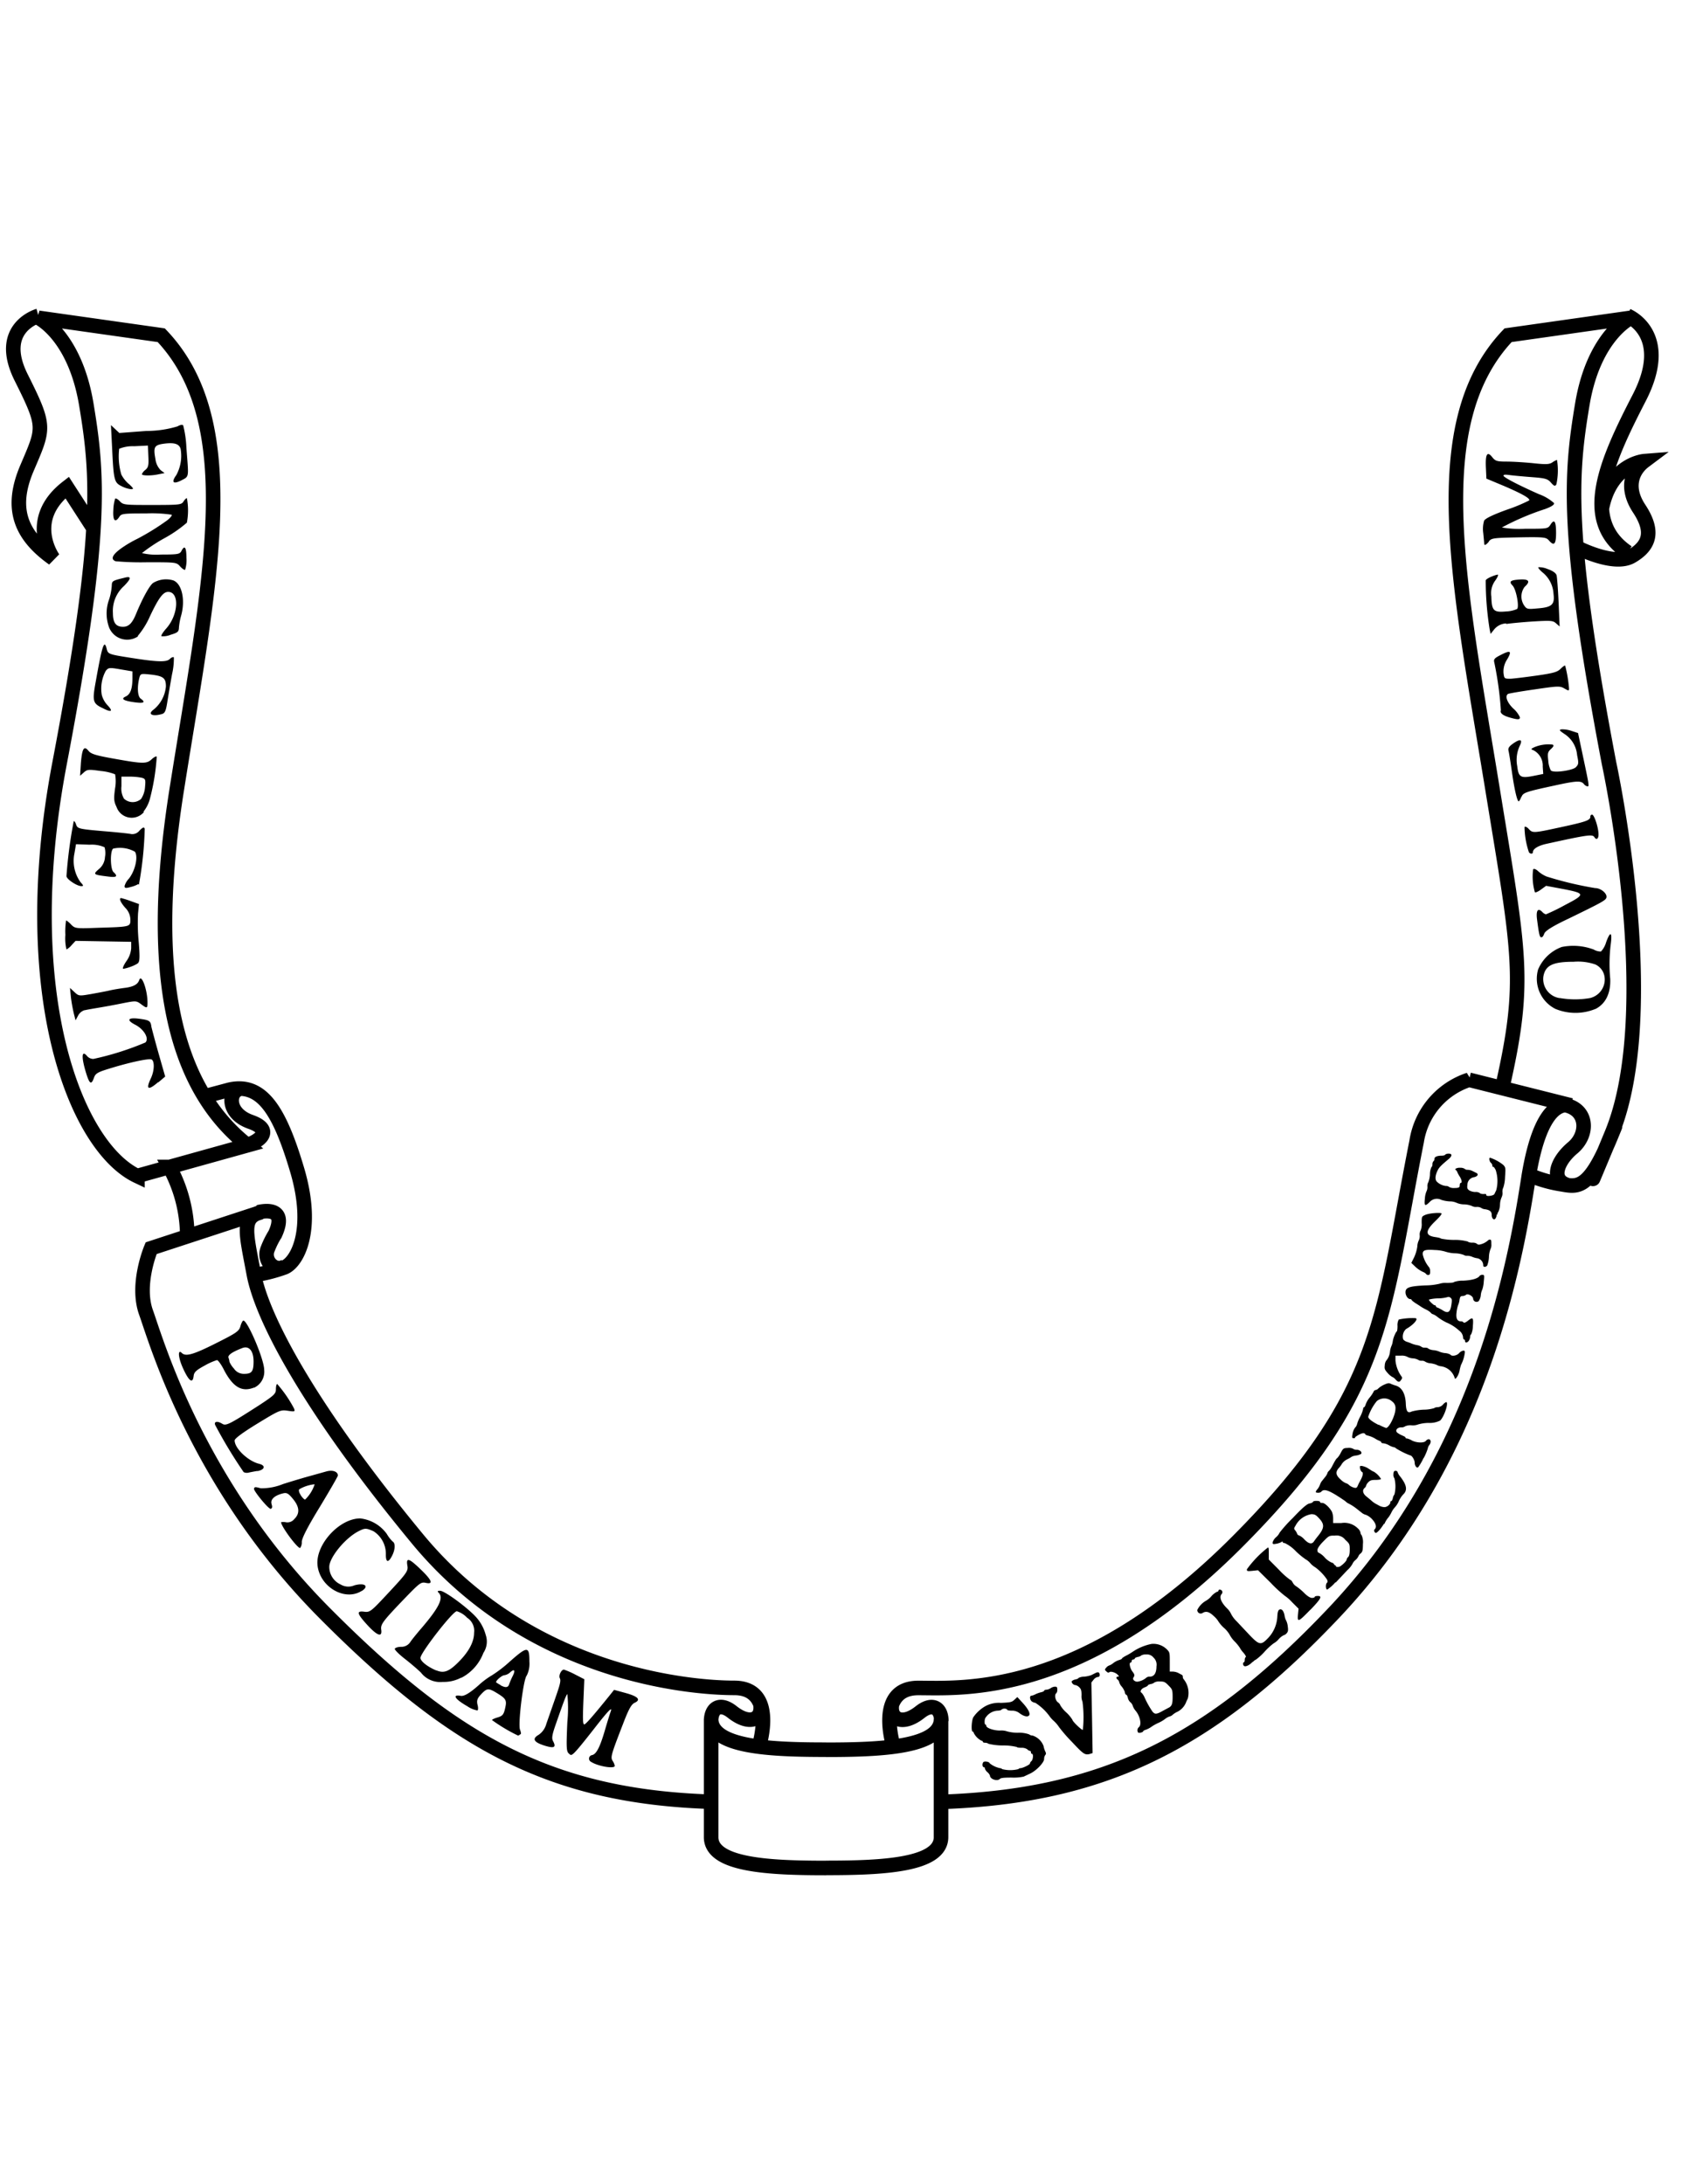 <svg xmlns="http://www.w3.org/2000/svg" width="232" height="300" viewBox="0 0 232 300"><path d="M221 156.88c.09-.2.17-.41.26-.61 1.12-2.7.59-1.42-.26.61" fill="#31319c"/><path d="M113.48 256.61c-7.72 0-15.8-.35-15.8-4.23v-16.26c0 3.89 8.08 4.24 15.8 4.24m-9.22-.49s2.55-8-3.41-8-28.08-1.77-43.53-20.5S35.91 180.65 34.86 175s-1.76-7.78 1-8.48l-15.1 4.95s-2.1 4.95-.7 8.83 7 23.67 24.57 41.33 30.93 25.17 53.05 25.88m0-11.09c0-1.73 1.16-2.64 2.93-1.22 2.46 1.92 4.08.91 3.86-.89m-69.62-59.14a21.6 21.6 0 004.21-1.06c1.75-.7 4.21-5.12 1.75-13.41s-4.9-12-9.3-11l-3.33.89m-4.91 9.72a19.89 19.89 0 012.45 9.35m-6.84-8.12L34 157.33c-8.7-6.89-14.22-20.4-9.74-48.75s9.48-50.35-2.11-62.53L5.28 43.66s5 2.39 6.58 11.92 2.37 17.49-3.68 49.29 2.27 52.72 10.7 56.7zM5.28 43.39S-.52 45 2.91 51.86s3.16 6.89.79 12.46-.84 9.25 3.63 12.42c0 0-3.9-5.27 1.89-9.77l3.43 5.31m22.84 94.25s4.2-1.16 2.3 3a11.79 11.79 0 00-1 2c-.73 1.66 1 3.37 2.44 2.38m-5.47-16.55c2.23-.67 3.66-2.2.65-3.25-3.22-1.14-3.09-4.1-1.5-4.51m80.55 107c7.72 0 15.8-.35 15.8-4.23v-16.24c0 3.88-8.08 4.24-15.8 4.24m15.76 7.16c22.11-.72 37-7.95 54.1-26.07 19.48-20.67 24.57-46.1 26.67-59.89 1.23-7.42 3.34-10.23 5.8-9.72l-14-3.52a10.63 10.63 0 00-7.2 8.47c-4.74 23.85-4.36 34.64-24.57 54.93-21.41 21.51-37.91 20.15-43.88 20.15s-3.42 8-3.42 8m6.58-3.45c0-1.73-1.16-2.64-2.94-1.22-2.46 1.93-4.08.91-3.86-.89m87.5-72.93a18.58 18.58 0 004.21 1.25c2.29.35 3.86 1.23 7-6.37s-6.85 16.43.17-.52-.36-50.88-.36-50.88c-6.05-31.8-5.26-39.75-3.68-49.29S224 43.66 224 43.66l-16.85 2.39c-11.58 12.18-6.72 34.19-2.11 62.53 3.69 22.61 4.65 26.14 1.32 40.8m17.2-106s6.15 2.47 1.59 11.3-8.08 16.79-1.59 21.2m-7-.7s5.09 2.66 7.54 1.24 3.16-3.36 1.06-6.54-.71-5.48.69-6.53c0 0-4.55.36-5.79 6.36m-4.91 82.13c3 .71 3 4.07.88 5.84s-3.16 4.41-.7 5.12" fill="none" stroke="#000" stroke-width="2"/><path d="M205.68 166.87a.55.55 0 01.13-.39 2.64 2.64 0 00.23-1 2.64 2.64 0 01.22-1 1.32 1.32 0 00.12-.68 1.24 1.24 0 01.12-.68 5 5 0 00.23-1.41c.09-1.27.08-1.33-.23-1.67a5.74 5.74 0 00-1.83-1c-.18 0-.09.52.11.69a.57.57 0 01.21.37c0 .1 0 .19.11.19s.21.19.34.42a4.86 4.86 0 01.08 2.8l-.25.52c-.11.24-1.11.37-1.11.15s-.18-.15-.41-.15-.45-.06-.49-.14a.94.94 0 00-.6-.14 1.77 1.77 0 01-.84-.22c-.27-.19-.32-.32-.26-.76a1.07 1.07 0 01.95-1.06c.49-.13.62-.42.26-.59l-.52-.26a1.64 1.64 0 00-.65-.16.57.57 0 01-.42-.14 1.08 1.08 0 00-.63-.14 1.06 1.06 0 00-.62.14c-.05.08 0 .14 0 .14s.16.11.21.24a4 4 0 00.35.66c.3.46.37.9.15.9-.07 0-.14.16-.14.35s0 .35-.68.35a1.38 1.38 0 01-.77-.14.58.58 0 00-.43-.14 2.09 2.09 0 01-1.2-.54c-.32-.26-.31-.8 0-1.49.24-.52.44-.72 1.58-1.68.49-.42.48-.73 0-.73a.76.76 0 00-.5.14c0 .08-.25.14-.46.14-.63 0-1 .16-1 .42a.42.42 0 01-.14.34.58.58 0 00-.14.43c0 .18-.05.34-.12.34a2.29 2.29 0 00-.22 1 3.27 3.27 0 01-.23 1.12 1 1 0 00-.12.6 1.29 1.29 0 01-.13.65 3 3 0 00-.22 1c-.11 1 0 1.12.67.45a1.33 1.33 0 011.59-.28 4.63 4.63 0 001.17.21 2.23 2.23 0 01.94.2 2.62 2.62 0 001 .21 3 3 0 011.11.23 1.11 1.11 0 00.62.12 1.1 1.1 0 01.61.12 1.12 1.12 0 00.58.2c.65.11.89.32.89.78s.29.79.52.48a1.08 1.08 0 00.17-.56zm-9.24 7.73a.81.81 0 00-.18-.56 4.2 4.2 0 01-.84-1.75c0-.56.32-.66 1.69-.57a5.51 5.51 0 011.42.22 5 5 0 001.3.23 3.65 3.65 0 011.22.22.78.78 0 00.48.12 1.76 1.76 0 01.66.13 2.73 2.73 0 00.72.21 1 1 0 01.83 1c0 .24.34.24.54 0a3.79 3.79 0 00.24-1.18 3.36 3.36 0 01.21-1.08 1.24 1.24 0 00.12-.68c0-.45 0-.62-.2-.62a.37.37 0 00-.28.13 2.44 2.44 0 01-1.19.56.43.43 0 01-.34-.14 1.06 1.06 0 00-.62-.13c-.29 0-.55-.07-.58-.15a6.66 6.66 0 00-1.88-.23 8.8 8.8 0 01-1.84-.18c0-.06-.32-.14-.71-.2-1.45-.19-1.48-.82-.11-2.15.59-.58 1-1 .89-1.12s-1.63-.05-2.25.23c-.44.2-.46.22-.46 1.09a2.26 2.26 0 01-.13 1 1.18 1.18 0 00-.14.7 1.35 1.35 0 01-.12.68 2.14 2.14 0 00-.21.87 5.35 5.35 0 01-.46 1.52l-.36.72.41.39a4 4 0 001.24.87 1 1 0 01.4.28.3.3 0 00.32.11c.17 0 .23-.18.21-.51zm1.69 5.38a5.6 5.6 0 00-.66-.35c-.13 0-.24-.14-.24-.21s-.09-.12-.19-.12-.86-.66-.74-.78a5.48 5.48 0 011.24-.16 4.93 4.93 0 001.28-.17.39.39 0 01.4.07c.22.16.24.3.15.92-.15 1.1-.46 1.31-1.24.8zm3.62 4.21a1.17 1.17 0 00.19-.54c0-.17.06-.32.14-.35a2.91 2.91 0 00.23-1.12c.1-1.22 0-1.29-.71-.72-.29.22-.5.3-.56.21a.44.44 0 00-.35-.15c-.52 0-.73-.4-.62-1.22a4.68 4.68 0 01.21-1 2.62 2.62 0 00.2-.74c.07-.42.15-.52.4-.52a.82.82 0 00.47-.15c.24-.25 1 .15 1 .53a.47.47 0 00.76.32 1.68 1.68 0 00.29-.81 2.32 2.32 0 01.21-.79 4.21 4.21 0 00.2-1.08c.09-.88.08-.93-.19-.93a.51.51 0 00-.37.13c-.22.36-1 .61-2.26.67a3.58 3.58 0 00-1.28.19c0 .07-.43.12-1 .12a2.59 2.59 0 00-1 .12 9 9 0 01-1.94.22c-2.21.11-2.71.29-2.71.94 0 .46.33.94.64.94.1 0 .19.05.19.1s.2.23.44.39.61.38.8.52a7.21 7.21 0 00.78.44 2.47 2.47 0 01.61.41.56.56 0 00.31.22 2.17 2.17 0 01.64.39 7.9 7.9 0 001.18.73 6 6 0 011.79 1.14 1.28 1.28 0 01.52.84c0 .2.06.37.14.37s.14.09.14.2c0 .29.27.27.5 0zm-9.26 5.35c.1-.16.13-.33.07-.38a4.5 4.5 0 01-.88-2.27v-.66h.75a1.68 1.68 0 01.84.14 1.82 1.82 0 00.78.23 1.73 1.73 0 01.76.21.74.74 0 00.47.12.76.76 0 01.49.13 1.61 1.61 0 00.73.22 3.66 3.66 0 01.8.2 1.73 1.73 0 00.55.2 2.29 2.29 0 011.94 1.54c.08.26.1.26.35-.07a2.53 2.53 0 00.35-.9 5.54 5.54 0 01.2-.76 4.92 4.92 0 00.48-1.43c.08-.44.05-.52-.17-.52a1 1 0 00-.58.35c-.33.35-1 .47-1.18.21a1.61 1.61 0 00-.73-.22 2.67 2.67 0 01-.8-.2 2.57 2.57 0 00-.79-.2 1.72 1.72 0 01-.74-.22c0-.08-.26-.13-.48-.13a.67.67 0 01-.47-.13 1.43 1.43 0 00-.58-.21 4.26 4.26 0 01-.73-.21 6.62 6.62 0 00-.63-.24 1.07 1.07 0 01-.55-.35 1.4 1.4 0 01.4-1.42c1-.55 1.76-1.43 1.28-1.49a8.59 8.59 0 00-2.29.19 1.61 1.61 0 00-.17.89c0 .41-.05.75-.11.75s-.45.73-.54 1.34a2.32 2.32 0 01-.19.67 2.73 2.73 0 00-.19.73 2.22 2.22 0 01-.54 1.29 1.27 1.27 0 00-.18.63c-.06.47 0 .6.41 1.06a2.52 2.52 0 00.61.52 1.17 1.17 0 01.45.34c.4.43.57.44.81 0zm-3.12 6.21c-.93-.47-1.43-.87-1.43-1.13a6.78 6.78 0 011.18-2.15 1.61 1.61 0 012.11.06 1.09 1.09 0 01.45 1c0 .88-.89 2.68-1.3 2.63a6.71 6.71 0 01-1-.45zm6.17 4.58a7.36 7.36 0 00.58-1.35 1.05 1.05 0 01.21-.47c.44-.58 0-1.12-.49-.56-.25.3-1.29.26-1.91-.07a2.48 2.48 0 00-.69-.28c-.09 0-.17 0-.17-.1s-.21-.19-.45-.3a3.08 3.08 0 01-.69-.39c-.35-.31 0-.73.54-.73a.78.78 0 00.53-.14 1.78 1.78 0 01.9-.14 2 2 0 00.89-.12 5.35 5.35 0 011.42-.21 3.18 3.18 0 001.6-.32c.57-.52 1.23-2.54.83-2.54a1.23 1.23 0 00-.44.35 1.07 1.07 0 01-.71.35c-.21 0-.42.05-.46.12a4.93 4.93 0 01-1.43.22 7.34 7.34 0 00-1.68.25c-.56.28-.78 0-.82-1.09-.06-1.38-.55-2.24-1.42-2.48a4.57 4.57 0 01-.65-.24c-.24-.12-.43-.09-.91.13a3.16 3.16 0 00-.79.51.61.61 0 01-.38.22.37.37 0 00-.28.24 4.24 4.24 0 01-.54.8 3.14 3.14 0 00-.54.94c-.06.21-.16.38-.22.38s-.13.11-.13.24a4.54 4.54 0 01-.41 1.07 4.94 4.94 0 00-.42 1 1 1 0 01-.27.49 1.93 1.93 0 00-.36.88c-.08.49-.06.58.13.58s.22 0 .22-.1.82-.59 1.12-.59c.15 0 .27.06.27.13s.2.17.44.22a4 4 0 01.87.36 4 4 0 00.67.35c.13.05.24.14.24.21s.12.12.28.12a2.15 2.15 0 01.79.28 2.57 2.57 0 00.68.27.23.23 0 01.21.11 10.58 10.58 0 002 1c.24 0 .62.63.62 1s.25.82.49.62a7.23 7.23 0 00.74-1.29zm-5.37 9a3.28 3.28 0 01.56-.9 4.25 4.25 0 00.39-.65 3 3 0 01.51-.75 3 3 0 00.51-.81 3.58 3.58 0 01.59-.91c.63-.58.51-1.29-.38-2.45a2 2 0 01-.39-.65c0-.09-.13-.16-.28-.16s-.28.09-.28.48a.84.84 0 00.14.56 4.59 4.59 0 010 2.21 1.06 1.06 0 00-.22.5c-.05.23-.15.41-.22.41s-.12.07-.12.16c0 .3-.46.67-.82.67a1.69 1.69 0 01-.71-.2l-.55-.3a3.5 3.5 0 01-.49-.36c-.15-.14-.48-.41-.73-.61-.48-.38-.59-.87-.24-1.16a.61.61 0 00.21-.32 1.11 1.11 0 01.3-.47c.24-.26.45-.32 1-.32.42 0 .74-.06.74-.14a3 3 0 00-1-1c-.1 0-.44-.24-.74-.43a2.51 2.51 0 00-.89-.35c-.28 0-.31 0-.23.38a.76.76 0 00.22.43c.27.09.16.59-.31 1.41a5.46 5.46 0 00-.25.53c-.12.27-.21.31-.52.23a1.75 1.75 0 01-.67-.36 1 1 0 00-.45-.26 2.37 2.37 0 01-.72-.51c-.64-.57-.71-1-.26-1.53a3.1 3.1 0 00.46-.62 1.88 1.88 0 01.7-.6 4.17 4.17 0 00.63-.36 1.76 1.76 0 01.61-.17 1.89 1.89 0 00.68-.22c.21-.22-.16-.57-.59-.57a.89.89 0 01-.52-.15 1.26 1.26 0 00-.74-.1c-.55 0-.63.09-.93.66a3 3 0 01-.47.71c-.15.09-.31.35-.75 1.2a2.52 2.52 0 01-.43.6.57.57 0 00-.19.3 1.79 1.79 0 01-.35.57l-.47.59a2.09 2.09 0 00-.22.47 2 2 0 01-.36.6c-.14.15-.22.33-.18.39s.56.14.75-.09c.37-.45 1.1-.18 3 1.11a3 3 0 01.47.36 1.26 1.26 0 00.28.17 6.74 6.74 0 011.25.83l.65.51a1.58 1.58 0 00.5.22 2.4 2.4 0 01.85.62c.5.55.63 1.06.33 1.35-.12.12-.11.22 0 .39s.23.18.66-.3a5.66 5.66 0 00.59-.82zm-11 2.15a2.18 2.18 0 00-.72-.55.35.35 0 01-.28-.25 1.67 1.67 0 00-.28-.47c-.17-.2-.16-.28.06-.62a3 3 0 012.17-1.58c.47 0 .63.09 1.08.58.76.82.72 1.33-.16 2.42-.19.23-.44.56-.55.73-.3.44-.71.36-1.32-.26zm4.37 3.64a.69.69 0 01-.32-.26.37.37 0 00-.28-.19 3 3 0 01-.94-.67 2.84 2.84 0 00-.86-.7c-.1 0-.18-.16-.18-.36s.24-.61.8-1.18c.79-.8.81-.81 1.6-.81a1.5 1.5 0 011.42.57c.6.55.62.6.62 1.37 0 .54-.07.85-.21 1a.55.55 0 00-.21.34c0 .22-.69.86-1 1a1 1 0 01-.48 0zm-.08 2.29l1.61-1.71a3.43 3.43 0 00.69-.84 1.46 1.46 0 01.41-.54 1.53 1.53 0 00.42-.53.89.89 0 01.31-.39c.26-.23.3-.41.31-1.3a2.37 2.37 0 00-.17-1.19.65.65 0 01-.17-.4 1.14 1.14 0 00-.38-.57 2.62 2.62 0 00-2.28-.71h-1.09v-.62a2.51 2.51 0 00-.17-.94c-.34-.61-1-1.21-1.31-1.21s-.32-.06-.32-.14-.22-.14-.49-.14-.48.06-.48.13-.22.18-.49.23-.83.44-2.29 2a19.06 19.06 0 00-1.8 2 1.84 1.84 0 01-.48.62 1.56 1.56 0 00-.49.74c0 .23.07.25.52.17a2.21 2.21 0 00.7-.24c.12-.1.17-.1.17 0s.13.15.29.15a5.17 5.17 0 011.51 1.11 10.06 10.06 0 001.34 1.11 2.39 2.39 0 01.67.56 2.64 2.64 0 00.67.55 6.82 6.82 0 011.59 1.65q.18.34 0 .48c-.21.21-.17.92.05.92a5.12 5.12 0 001.12-1zm-3.46 3.73c1.46-1.52 1.66-1.9 1-1.9-.23 0-.41.06-.41.13s-.17.14-.38.14-.59-.2-1.09-.7a7.45 7.45 0 00-1.05-.88 1.33 1.33 0 01-.51-.54c-.1-.2-.25-.37-.35-.37a10.62 10.62 0 01-1.55-1.39l-1.38-1.39v-.83c0-.52 0-.83-.11-.83a14.58 14.58 0 00-2.9 3c0 .27.06.28.76.21l.77-.08 1.77 1.75a17.5 17.5 0 001.91 1.76 5.69 5.69 0 011 .88l.89.89-.07.71c-.12 1.22 0 1.17 1.7-.58zm-7.91 7.18a1.24 1.24 0 01.45-.35 8.17 8.17 0 001.2-1.11 8.55 8.55 0 011.21-1.11 2.47 2.47 0 00.67-.55 2.34 2.34 0 01.7-.56.81.81 0 00.41-.27c.2-.22.23-.41.16-.92a2.39 2.39 0 00-.21-.8 2.07 2.07 0 01-.23-.71c-.13-.69-.42-1-.74-.81-.16.11-.23.39-.26 1a4.61 4.61 0 01-1.37 3c-.88.9-1.15.84-2.47-.55l-1.74-1.85a3.88 3.88 0 01-.76-1 2.45 2.45 0 00-.54-.76c-.85-.84-1.14-1.58-.76-2a.37.37 0 00.07-.38c-.09-.24-.51-.3-.51-.08a.16.16 0 01-.17.14 2.59 2.59 0 00-.8.62 2.7 2.7 0 01-.75.63 3 3 0 00-1.19 1.26.47.47 0 00.71.43c.49-.31.93-.19 1.58.44a3 3 0 01.62.73 4.39 4.39 0 00.77.88 3.75 3.75 0 01.76.92 3.73 3.73 0 00.69.93 6.07 6.07 0 01.7.85 3.13 3.13 0 00.49.68c.27.31.42.59.34.62s-.14.2-.14.38-.06.34-.14.34-.17.25 0 .46.72 0 1.22-.53zm-16.35 2.5c-.13-.15-.13-.26 0-.46s.11-.35-.2-.75-.5-1.22-.23-1.22c.08 0 .14-.1.14-.21a.21.21 0 01.21-.21c.11 0 .21-.06.21-.13s.18-.17.41-.22a1 1 0 00.49-.21 1.22 1.22 0 01.67-.13 1.13 1.13 0 011 .42 1.34 1.34 0 01.41 1.22c0 .92-.32 1.41-.93 1.41a.65.65 0 00-.45.13 2.37 2.37 0 01-1.26.56.68.68 0 01-.47-.2zm2.62 4.39a12.34 12.34 0 01-1.13-2 2.47 2.47 0 00-.42-.67c-.29-.12-.07-.54.37-.72.27-.1.49-.23.49-.29s.18-.14.41-.19a1.06 1.06 0 00.5-.22 1.36 1.36 0 01.73-.13c.59 0 .72.06 1.21.56s.55.58.55 1.57-.11 1.28-.63 1.52l-.82.44c-.72.41-1 .43-1.26.1zm-1.36 2.61a1.06 1.06 0 01.42-.21 3.19 3.19 0 00.76-.41 6 6 0 011-.55 4.64 4.64 0 00.84-.5 2.11 2.11 0 01.62-.35.93.93 0 00.43-.23 2.74 2.74 0 01.68-.43 2.48 2.48 0 001.19-1.35 4.29 4.29 0 01.21-.44 3 3 0 00-.56-2.67.47.47 0 01-.12-.35.27.27 0 00-.17-.27l-.51-.27a2 2 0 00-.71-.16h-.4v-1.3c0-1.21 0-1.33-.33-1.68a2.63 2.63 0 00-2.17-.82 7.11 7.11 0 00-2.61 1.09 8.31 8.31 0 01-.94.55c-.28.15-.52.31-.52.37s-.17.14-.38.2a2.6 2.6 0 00-.82.43 1.91 1.91 0 01-.57.33.9.9 0 00-.38.28c-.24.27-.24.3 0 .52s.29.2.47.09.84.06 1.15.43c.14.17.13.21-.05.21s-.29.19 0 .41a.62.62 0 01.21.36 1.48 1.48 0 00.33.58 2.55 2.55 0 01.44.77c0 .21.14.37.2.37s.16.19.21.42a1.16 1.16 0 00.33.59 1 1 0 01.35.52 2.11 2.11 0 00.35.62c.65.74.9 1.95.49 2.29a.56.56 0 00-.11.74c.1.11.63 0 .73-.18zm-7.24 3.1l.32-.09L150 236l-.09-4.87.3-.38a1 1 0 01.57-.38.24.24 0 00.27-.27c0-.37-.2-.47-.58-.27l-.58.29a4 4 0 01-1 .21 1.63 1.63 0 00-.75.18c0 .06-.19.15-.41.2a1 1 0 00-.5.23c-.11.18.2.54.47.54a1.06 1.06 0 01.54.3c.26.25.32.44.32 1.1a1.88 1.88 0 00.13.88 16.12 16.12 0 01.05 3.87c-.11.11-1.43-1.15-1.43-1.37a4.77 4.77 0 00-.83-1 4.32 4.32 0 01-.84-1c0-.09-.15-.28-.34-.42-.36-.27-.49-1.06-.21-1.23a.71.71 0 00.14-.5c0-.33-.06-.41-.32-.41a1.17 1.17 0 00-.59.21 1.28 1.28 0 01-.58.21c-.17 0-.31.06-.31.13s-.2.17-.43.22a3.83 3.83 0 00-.8.29 1.84 1.84 0 01-.54.19c-.26 0-.21.57.07.78a1 1 0 00.48.19 7.38 7.38 0 011.91 1.78 3.63 3.63 0 00.64.72 4.51 4.51 0 01.72.85 20.92 20.92 0 001.74 2c1.65 1.76 1.8 1.86 2.55 1.66zm-12.45 3.48c.14-.16.51-.21 1.62-.21a6.66 6.66 0 001.68-.13l.89-.42c.85-.39 1.92-1.52 1.92-2a.92.92 0 01.16-.55c.12-.13.12-.25 0-.48a3.23 3.23 0 01-.24-.76 2.4 2.4 0 00-1.5-1.43.8.8 0 01-.49-.17 4.16 4.16 0 00-1.52-.22 5.49 5.49 0 01-1.48-.18 2.45 2.45 0 00-1-.12c-.87 0-1.88-.35-1.88-.66 0-.1-.07-.18-.15-.18s-.15-.74.11-1A2.11 2.11 0 01137 235c.26 0 .52-.06.56-.14a.62.62 0 01.43-.14c.18 0 .34.07.34.14s.28.14.63.14a1.6 1.6 0 011.07.34c.59.44 1.11.57 1.32.32s-.09-.88-.94-1.8l-.67-.73-.4.37c-.36.33-.52.37-1.85.43a3.91 3.91 0 00-2.1.43 5 5 0 00-1.68 1.52c-.26.4-.34 2-.1 2a.16.16 0 01.14.17 2.43 2.43 0 001.07 1.08.16.16 0 01.18.14c0 .08.14.14.32.14a.76.76 0 01.46.14 8.42 8.42 0 002 .23 7.5 7.5 0 011.89.21c0 .06.28.11.62.11a1.35 1.35 0 01.82.21.64.64 0 00.35.21c.09 0 .15.09.15.21s.07.2.14.2c.22 0 .16.78-.07 1a.56.56 0 00-.21.33c0 .16-1 .64-1.31.64a.39.39 0 00-.28.13 4.47 4.47 0 01-2.22 0 .4.4 0 00-.29-.13 3.33 3.33 0 01-1.44-.68c0-.16-.53-.3-.78-.2s-.27.74 0 .74c.07 0 .13.08.13.18a1.12 1.12 0 00.35.51 1.24 1.24 0 01.35.46c0 .51 1.05.85 1.38.44zM204.48 74.4c.39-.48.58-.51 4.13-.58s3.75 0 4.13.4c.72.84 1 .58 1-1s-.23-2-.77-1.14c-.37.56-.41.56-3.52.56a14 14 0 01-3.15-.18 35.92 35.92 0 015.93-2.53c.87-.32 1.28-.59 1.24-.81a6.31 6.31 0 00-2.1-1.24c-2.9-1.29-4.84-2.31-4.85-2.53s.49-.13 1.07-.06 1.93.19 3 .27c1.65.13 2 .22 2.44.73s.57.53.75.26a9 9 0 00.09-3.37 2.49 2.49 0 00-.64.34c-.43.28-.86.3-2.64.11-1.17-.12-2.8-.22-3.62-.22-1.37 0-1.56-.07-2-.61-.68-.86-.95-.43-.87 1.4l.07 1.55 2.39 1c2.58 1.11 3.66 1.73 3.48 2a22.64 22.64 0 01-3 1.25c-2 .72-3 1.22-3.18 1.52a4 4 0 00-.12 1.72c.07.7.13 1.35.13 1.45 0 .3.27.18.69-.34zm2.4 11.32c.63-.1 2.33-.26 3.77-.35 2.39-.14 2.67-.12 3.1.27l.48.42-.14-3.27c-.08-1.79-.21-3.49-.28-3.76s-.48-.61-1.26-.87a2.92 2.92 0 00-1.24-.24c-.07.07.19.39.58.72a4.06 4.06 0 011.5 2.94c.19 1.47-.22 1.85-2.2 2-1.36.13-1.49.1-1.83-.4a2.21 2.21 0 01.07-2.57c.83-.74.59-1.08-.68-1s-1.53.27-1 .81.95 2.94.64 3.24a4.28 4.28 0 01-1.54.34c-1.7.15-1.95-.11-2-2.06a2.92 2.92 0 01.51-2.15c.29-.4.47-.77.4-.84s-1.47.4-1.68.76a42.08 42.08 0 00.55 6.82l.12.55.5-.63a2.27 2.27 0 011.65-.81zm1.88 12.78a3.61 3.61 0 00-.9-1.17c-.85-.82-1.17-1.72-.72-2 .1-.07 1.74-.35 3.63-.62 3.24-.48 3.49-.49 4.1-.14s.65.35.65 0a18.15 18.15 0 00-.53-3.13c-.06-.05-.34.14-.63.44-.44.44-1 .6-3.24.92-1.48.21-3.11.41-3.6.44-.89 0-.9 0-1-.81a3 3 0 01.51-1.86c.69-1.18.45-1.3-1-.54-.76.39-.89.55-.77 1a47.3 47.3 0 01.9 6.55c-.15.38.27.72 1.26 1s1.35.31 1.35 0zm.22 11c.23-.61.53-.72 4.51-1.58 3-.66 3.67-.7 4.06-.23a.86.86 0 00.51.34c.25 0 .23-.13-.68-4.4l-.62-2.93-.89-.29a3.89 3.89 0 00-1.36-.22c-.39.06-.34.15.37.63a3.84 3.84 0 011.75 2.91c.23 1.12.22 1.27-.19 1.68s-3 .82-3.42.43a3.47 3.47 0 01-.35-1.35c-.12-1-.07-1.19.36-1.59s.41-.51.24-.61a4.93 4.93 0 00-2.59.39c-.43.23-.43.23 0 .41a2.37 2.37 0 011.23 2.23l.07 1-1.35.27c-1.75.35-2.05.17-2.22-1.32a4.56 4.56 0 01.34-2.81c.42-.86.11-1-.79-.4-.67.46-.84.7-.75 1.08s.28 1.6.48 3c.34 2.37.71 3.95.93 3.95a1.36 1.36 0 00.31-.56zm1.58 7.56c0-.45.72-.89 1.86-1.14 5.69-1.25 6.33-1.34 6.59-.91s.57.23.56-.39c0-.88-.55-2.61-.86-2.71-.14 0-.26.07-.26.27 0 .5-.55.7-4.17 1.48s-3.76.81-4.29.22c-.22-.25-.49-.38-.58-.28a11.2 11.2 0 00.6 3.47c.17.26.55.26.55 0zm1.56 11.19c.14-.37 1.09-1 3.41-2.09 4.6-2.24 5.05-2.49 5.13-2.88.11-.55-.78-1.28-1.55-1.28a48.22 48.22 0 01-6.67-1.59 4.19 4.19 0 01-1.15-.72c-.31-.29-.58-.39-.7-.27a7.68 7.68 0 00.24 3.15c.08.08.46-.09.84-.37l.7-.51 2.19.41c3.24.62 3.26.74.38 2.24a28.49 28.49 0 01-2.6 1.27 1.2 1.2 0 01-.52-.36c-.57-.56-.84-.17-.7 1 .27 2.09.37 2.51.58 2.51s.31-.23.42-.51zm2.16 8.87a2.65 2.65 0 01-2.28-3c.28-1.51 1.29-2 4.16-2a7.26 7.26 0 013 .38c2 1 1.54 4-.72 4.6a12 12 0 01-4.19 0zm4.85 1.5c1.41-.71 2.13-2.16 2.05-4.15a22 22 0 01.07-4.75c.23-1.73-.07-1.85-.64-.26a3.07 3.07 0 01-.7 1.25 1.89 1.89 0 01-1-.27 8 8 0 00-4.39-.35 5.64 5.64 0 00-3.25 3.1 4.64 4.64 0 002.37 5.4 7.21 7.21 0 005.53 0zM32.13 188a3.27 3.27 0 01-.61-.92 2.27 2.27 0 00-.13-.56c-.14-.35.5-.8 1.91-1.34.91-.34 1.53.4 1.53 1.85s-.29 1.7-1.33 1.7a1.62 1.62 0 01-1.37-.73zm2.79 2.63a2.43 2.43 0 001.37-2.44c0-1.45-2.28-6.78-2.86-6.78-.1 0-.28.34-.4.76-.19.7-.52.93-3.39 2.37-3.13 1.57-4.14 1.85-4.68 1.31s-.53.58.2 2.16c.8 1.75 1.32 2.11 1.44 1 .06-.52.36-.79 1.5-1.41a8.73 8.73 0 011.7-.76c.15 0 .62.63 1 1.42 1.23 2.31 2.42 3 4.08 2.36zm.44 11.46c1-.18 1.19-.76.24-1-1.51-.36-3.37-2.12-3.37-3.21 0-.26 1.09-1.07 3.13-2.32 3-1.83 3.18-1.91 4.17-1.76s1 .11.87-.29a17.34 17.34 0 00-2.32-3.38c-.1 0-.18.31-.18.7 0 .63-.24.86-2.3 2.21-4 2.57-4.55 2.87-5.05 2.56-.67-.42-1.17-.35-1 .14a64.52 64.52 0 003.92 6.49 1 1 0 00.63.08c.2-.05.76-.16 1.24-.24zm5.94 3.28c-.23-.35-.31-.68-.18-.79a5.17 5.17 0 012.1-.68 5.05 5.05 0 01-1.31 2.1c-.12 0-.39-.27-.61-.61zm.15 6.47c0-.51.75-2 2.48-4.83 1.36-2.25 2.48-4.19 2.48-4.31 0-.55-.73-.81-1.6-.56l-2.18.61c-.72.19-2.39.69-3.73 1.11a7.78 7.78 0 01-3.07.59c-.82-.21-.85-.21-.94.06s2.06 2.91 2.32 2.76.16-.39.08-.7c-.15-.61.44-1.14 1.58-1.42.52-.13.74 0 1.36.75.9 1.08 1 2 .19 2.78a1.19 1.19 0 01-1.18.43c-.35-.06-.63 0-.63 0 0 .58 2.33 3.72 2.63 3.53a1.33 1.33 0 00.21-.85zm8.21 6.74c1.1-.68.45-1.2-1-.79a2.06 2.06 0 01-1.88-.13 2.65 2.65 0 01-1.55-2.41c0-1.29 2.17-3.95 4-4.89.89-.46 1.06-.46 2.09 0a3.68 3.68 0 011.68 3.22c0 1.06.33 1.14.83.19s.47-1.81.11-2a4.79 4.79 0 01-.81-1.05 5.21 5.21 0 00-3.65-2.13c-2.86 0-6.14 3.58-5.87 6.41.31 3 3.73 5 6.05 3.56zm2.7 5.27c-.09-.73.23-1.15 3.31-4.36 1.94-2 2.16-2.19 2.8-2.05 1.1.24.87-.35-.7-1.86s-2-1.67-1.82-.55c.14.75 0 1-2.46 3.64s-2.64 2.84-3.43 2.74c-1.15-.16-1.05.25.47 1.9 1.34 1.44 2 1.63 1.83.54zm7.55 5.62c-1.19-.5-2.16-1.27-2.16-1.72 0-.68 4.43-6.41 5-6.41a3.28 3.28 0 011.42.9 2.12 2.12 0 01.95 2.05c0 1.3-.77 2.7-2.29 4.18-1.2 1.17-1.89 1.41-2.87 1zm3.49 1a6.41 6.41 0 003-3.41 2.79 2.79 0 00.32-2.46 5.94 5.94 0 00-1.11-2.2c-1-1.27-4.5-3.87-5.15-3.87-.37 0-.42.06-.2.28.72.72 0 2.1-2.43 4.93-.52.6-1.17 1.4-1.44 1.78a1.46 1.46 0 01-1.29.71c-.44 0-.83.13-.87.27s.58.76 1.39 1.39 1.8 1.48 2.2 1.88a3.34 3.34 0 003 1.28 5.05 5.05 0 002.51-.58zm5.34 1a6.31 6.31 0 01-.57-.34c-.19-.16.76-1 1.12-1a1.52 1.52 0 00.79-.4c.59-.53.75-.28.33.54a9.16 9.16 0 00-.47 1.1c-.14.47-.52.51-1.2.13zm2.78 6.75c.09-.08 0-.35-.08-.59-.33-.61.45-7 .91-7.45a3.62 3.62 0 00.37-1.91c0-2.16-.27-2.16-2.71 0a17.77 17.77 0 01-2.45 1.88 10.82 10.82 0 00-1.83 1.37c-1.26 1.11-2 1.53-2.46 1.44-1.22-.21-.77.47.95 1.45a3.43 3.43 0 001.36.56c.11-.06.12-.44 0-.83-.12-.57 0-.85.52-1.41.81-.85 1-.86 2.25-.09s1.28 1 1 2.17c-.17.72-.35.93-1 1.12-.42.12-.77.29-.77.36a23.23 23.23 0 003.57 2.13.52.52 0 00.28-.15zm12.93 4.4a1.87 1.87 0 00-.29-.71c-.33-.52-.24-.81 1.51-5.33.7-1.81 1.07-2.47 1.5-2.66.91-.42.47-.88-1.25-1.35l-1.57-.43-.72.9c-2.14 2.65-3.11 3.76-3.35 3.84s-.24-.74-.15-3.06l.13-3.14-1.32-.68a10.84 10.84 0 00-1.48-.64c-.37 0-.76.83-.56 1.19s-.09 1.18-.62 2.72c-.45 1.29-1 2.87-1.23 3.52a2.65 2.65 0 01-1.05 1.52c-.93.53-.71 1 .71 1.46s1.72.28 1.26-.58c-.22-.42-.14-.88.44-2.52 1.09-3.12 1.33-3.76 1.52-3.95a19.44 19.44 0 010 3.84c-.16 3.66-.13 4.05.24 4.36s.28.59 3.46-3.47c1.93-2.48 2.56-3.12 2.24-2.29-.09.25-.43 1.32-.74 2.39-.69 2.4-1.19 3.39-1.78 3.55a.49.49 0 00-.16.93c.93.61 3.25 1 3.25.55zM17.67 66.47a4.49 4.49 0 01-1-1.27 8.86 8.86 0 01-.3-3.55 4.91 4.91 0 012.06-.35l1.89-.09.06 1.46c.06 1.24 0 1.53-.41 1.88a1.46 1.46 0 00-.48.59c0 .22 1.31.24 2.35 0l.77-.15-.53-.39a2.61 2.61 0 01-.73-1.54c-.31-1.66-.16-1.93 1.19-2.11s2.08 0 2.27.73a5.51 5.51 0 01-.59 3.58c-.73 1-.44 1.31.69.73s1-.34.69-4.56a14.54 14.54 0 00-.44-3c-.12-.12-.44-.06-.77.14a14.66 14.66 0 01-4.28.63l-3.72.28-1.15-1.08.16 3.16c.21 4.4.29 4.73 1.28 5.22a3.76 3.76 0 001.32.42c.41 0 .36-.1-.31-.73zm7.94 10.24c0-1.53-.24-1.9-.7-1-.23.42-.49.47-2.83.47a8.54 8.54 0 01-2.58-.2 22.11 22.11 0 013-2 17.62 17.62 0 003.17-2.18 9.06 9.06 0 000-3.37c-.1 0-.31.21-.47.47-.28.44-.55.47-4.28.47s-4 0-4.46-.51c-.26-.28-.55-.44-.64-.36a5.59 5.59 0 00-.25 1.5c-.1 1.51.23 1.89.82 1 .27-.44.55-.47 3.69-.47a18.43 18.43 0 013.51.18c.06.11-.22.46-.64.78A33.77 33.77 0 0118.9 74a16.21 16.21 0 00-1.77 1c-1.63 1.06-2.06 1.79-1.25 2.1a39 39 0 004.36.14c3.93 0 4 0 4.5.57.28.31.59.52.69.46a4.38 4.38 0 00.18-1.63zM18.9 87.39a11.26 11.26 0 001.71-2.76c1.19-2.51 1.8-3.32 2.49-3.32 1.57 0 1.42 3.12-.24 5-.46.52-.77 1-.69 1.09a2.7 2.7 0 001.27-.2c1-.3 1.12-.42 1.14-1a8.9 8.9 0 01.3-1.63c.6-2.16.11-4.38-1.08-4.84a3.43 3.43 0 00-2.75.34c-.49.32-1.47 2.1-2.36 4.26-.52 1.27-1 1.77-1.79 1.77-1 0-1.39-.56-1.39-1.91A4.58 4.58 0 0117 80.53c1-1 1.09-1.41.2-1.19-1.82.45-1.82.45-1.85 1.16a8 8 0 01-.35 1.81 5.6 5.6 0 000 3.92 2.67 2.67 0 004 1.16zm3.34 10.7c.41-.12.55-.41.75-1.71.14-.86.42-2.54.64-3.75a9.43 9.43 0 00.25-2.33c-.08-.08-.34 0-.58.25-.48.44-1.77.39-5.64-.23-2.71-.43-2.83-.48-3-1.17-.34-1.36-.6-.61-1.51 4.49-.49 2.69-.42 3 1 3.66 1.18.61 1.43.43.6-.44a3.3 3.3 0 01-.77-1.4 5.1 5.1 0 01.56-3.32c.37-.44.51-.45 2-.19l1.65.28v.94c0 1.5-.3 2.23-.94 2.52s-.4.57 1.27.79c1.26.17 1.51 0 .81-.5-.43-.31-.51-1.56-.2-2.82.16-.62.2-.63 1.42-.51 1.88.2 2.24.47 2.24 1.65a4.64 4.64 0 01-1.69 3.18c-.86.62-.21 1 1.14.61zm-5.17 11.69a2.73 2.73 0 01-.39-1.76v-1.33h1.12a8.59 8.59 0 011.67.15c.51.14.55.25.45 1.29a3.34 3.34 0 01-.54 1.62 1.74 1.74 0 01-2.31 0zm2.61 1.75a4.77 4.77 0 00.95-1.94 30.37 30.37 0 00.9-5.65c-.08-.09-.39.08-.69.36-.69.64-1.19.64-5.09-.06-2.6-.46-3.24-.66-3.59-1.09-.62-.77-.88-.35-1.05 1.68l-.11 1.74.52-.46c.47-.42.66-.43 2.29-.2a7.2 7.2 0 012 .46 5.36 5.36 0 010 1.9c-.2 1.48-.17 1.82.2 2.59a2.2 2.2 0 003.78.67zm-.6 10a49.91 49.91 0 00.8-7.68c-.1-.27-.26-.21-.72.25a1.25 1.25 0 01-1.12.48c-.29-.07-1.91-.24-3.59-.38-3.62-.31-3.81-.35-4-.94-.08-.26-.22-.46-.32-.46a63 63 0 00-1 7.55c0 .42 1.43 1.38 2.05 1.38.32 0 .3-.09-.11-.53a5 5 0 01-.85-3.94l.22-1.29 1.86.07a4.37 4.37 0 012.06.35 2.9 2.9 0 01.06 1.34 2.29 2.29 0 01-.86 1.68c-.81.71-.76.75 1.27 1 1.15.16 1.43 0 .77-.6-.45-.37-.5-2.89-.06-3.23a4.19 4.19 0 013 .43c.47.74 0 2.66-.85 3.71a2.41 2.41 0 00-.58 1c0 .3.15.32.88.12a3.85 3.85 0 001-.39zM19 132.24c.2-.21.21-1 .05-2.87a26.88 26.88 0 01-.09-3.88l.13-1.3-1.15-.41a12.49 12.49 0 00-1.3-.41c-.34 0-.09.59.56 1.33a2.37 2.37 0 01.71 1.62c0 1 0 1-4.32 1.13-3.21.12-3.27.11-3.83-.45a3.06 3.06 0 00-.68-.57 9.71 9.71 0 00-.1 2 6.45 6.45 0 00.15 2 2.44 2.44 0 00.7-.59l.55-.59 7.64.13v.89a3.47 3.47 0 01-.64 1.74c-.33.47-.55.94-.49 1.05s1.72-.39 2.13-.81zm-7.37 6.54c.28-.07 1.21-.23 2.05-.37s2.31-.41 3.27-.61c1.69-.33 1.78-.33 2.4.13.85.63.91.62.91-.21 0-1.72-.83-4-1.13-3.1-.2.61-.8.94-2 1.09-.68.09-1.61.24-2.06.35s-1.59.32-2.53.49c-1.68.29-1.72.29-2.32-.27l-.61-.57.13 1.29a22.3 22.3 0 00.4 2.23l.24.94.34-.64a1.54 1.54 0 01.86-.75zm10.14 9.89l.92-.78-.9-3.15c-.49-1.73-.93-3.4-1-3.71-.09-.78-.28-.9-1.66-1.08-1.56-.21-1.82.17-.56.82s1.94 1.93 1.4 2.44a39.66 39.66 0 01-7.15 2.26 1.18 1.18 0 01-.83-.36c-.81-1-.85.15-.09 2.53.42 1.29.66 1.39 1 .43.21-.6.48-.77 2.08-1.26 2.7-.84 5.4-1.43 5.82-1.27s.46 1.46-.09 2.62c-.71 1.51-.36 1.68 1 .51z"/></svg>